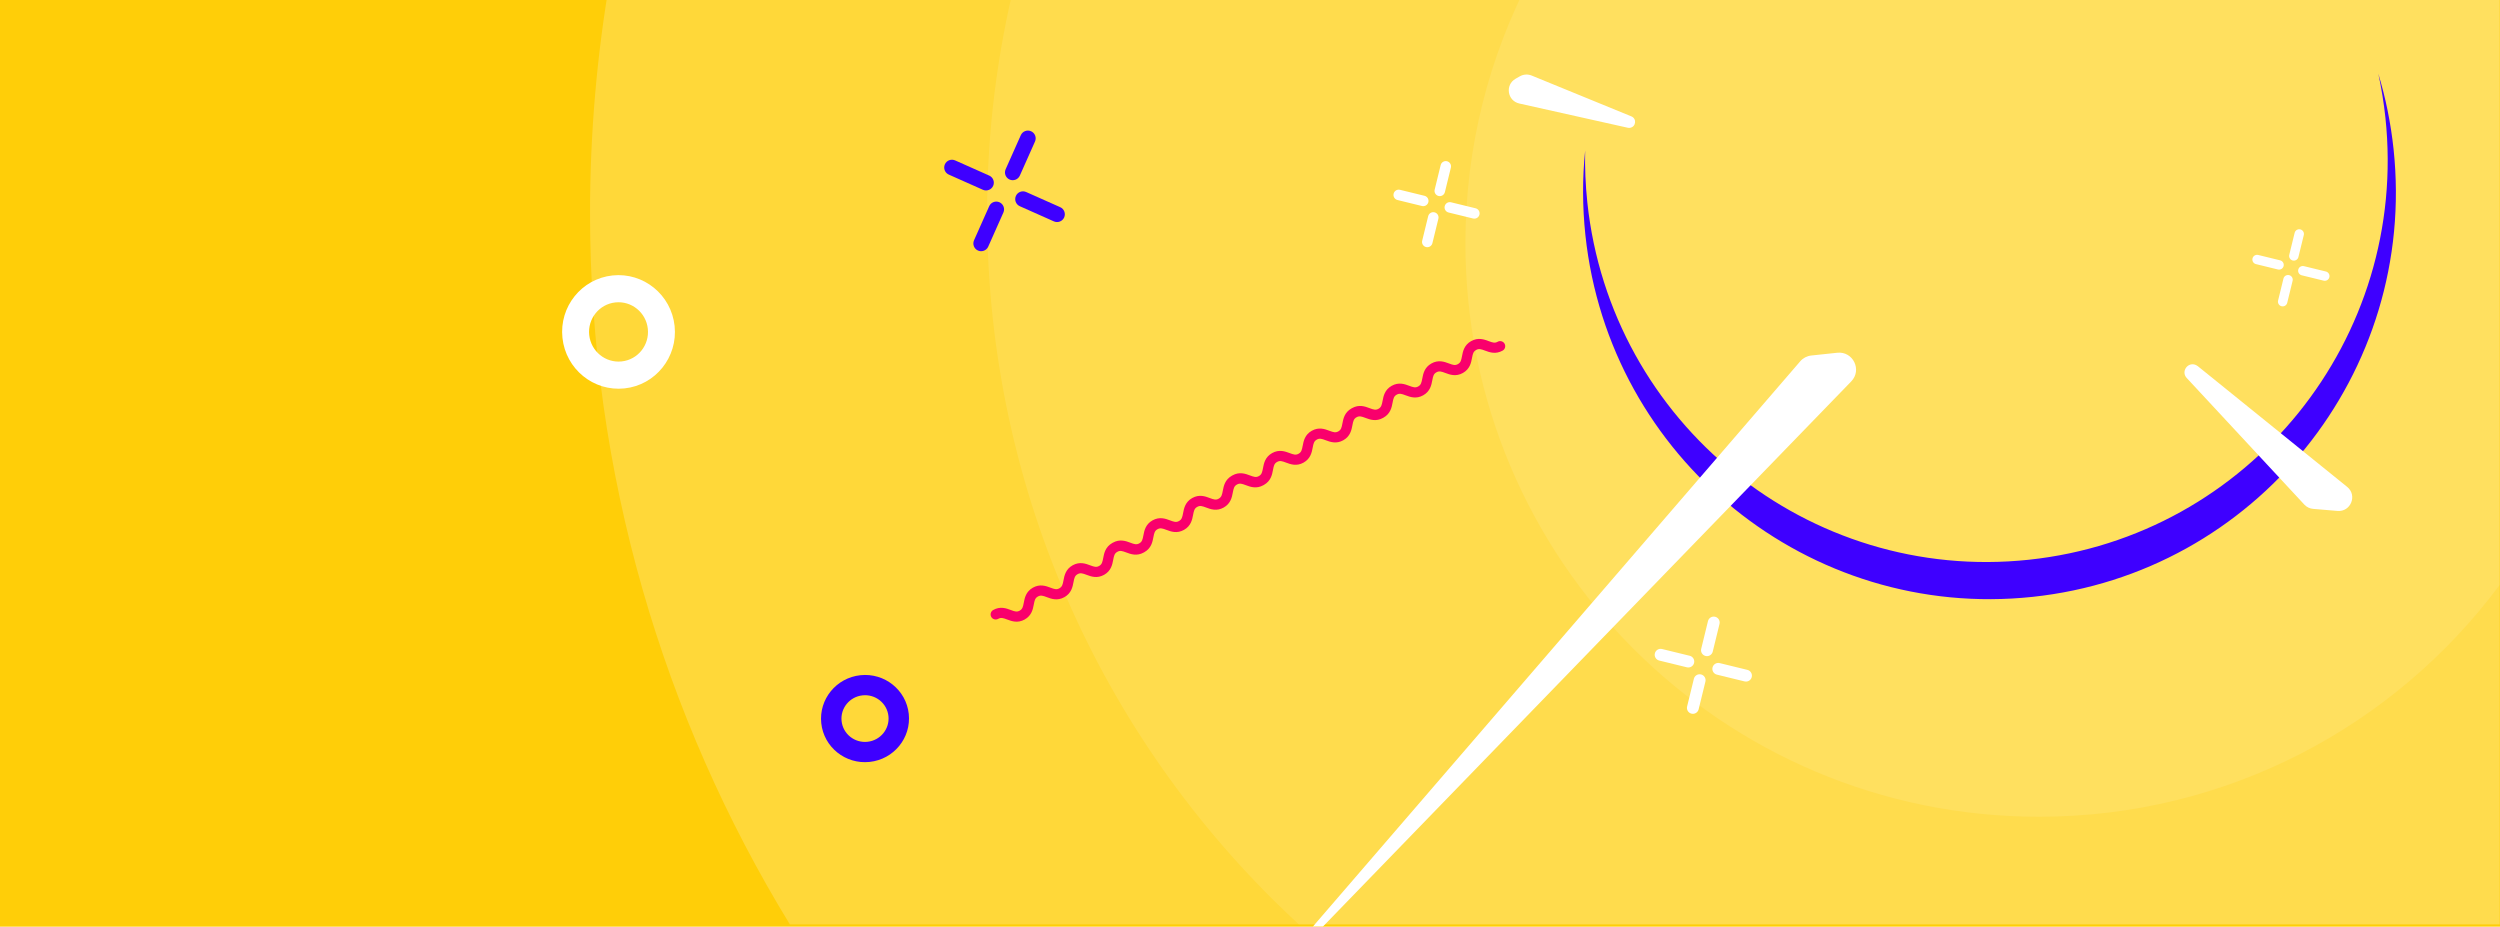 <svg xmlns="http://www.w3.org/2000/svg" width="3000" height="1112" fill="none" viewBox="0 0 3000 1112"><g clip-path="url(#clip0)"><rect width="3000" height="1112" fill="#fff"/><path fill="#FFCE08" d="M3000 1137L-0.004 1137L-0.004 0L3000 -0L3000 1137Z"/><path fill="#fff" fill-opacity=".2" fill-rule="evenodd" d="M732.553 -28C716.443 64.177 708.043 159.004 708.043 255.793C708.043 568.519 795.729 860.765 947.856 1109.29L2999.63 1109.29V-28L732.553 -28Z" clip-rule="evenodd"/><path fill="#fff" fill-opacity=".35" fill-rule="evenodd" d="M1219.51 -28C1196.68 62.82 1184.56 157.891 1184.56 255.793C1184.56 593.331 1328.65 897.215 1558.68 1109.29L2999.63 1109.29L2999.63 -28L1219.51 -28Z" clip-rule="evenodd" opacity=".3"/><path fill="#fff" fill-opacity=".35" fill-rule="evenodd" d="M1837.14 -28C1786.92 67.551 1758.5 176.355 1758.5 291.796C1758.5 671.934 2066.66 980.097 2446.8 980.097C2673.27 980.097 2874.2 870.719 2999.63 701.907L2999.63 -28L1837.14 -28Z" clip-rule="evenodd" opacity=".3"/><path fill="#3E00FF" fill-rule="evenodd" d="M1902.18 180.622C1898.82 213.755 1898.82 247.735 1902.48 282.171C1931 550.385 2171.23 744.727 2439.03 716.247C2706.84 687.767 2900.82 447.248 2872.29 179.035C2868.97 147.728 2862.75 117.428 2853.95 88.371C2857.72 105.613 2860.59 123.236 2862.5 141.194C2890.67 406.055 2699.12 643.567 2434.66 671.692C2170.2 699.816 1932.98 507.903 1904.81 243.042C1902.58 222.033 1901.72 201.196 1902.18 180.622Z" clip-rule="evenodd"/><path fill="#F9006C" d="M1622.4 489.774C1630.83 485.029 1638.12 487.765 1643.44 489.765C1648.36 491.613 1650.87 492.419 1654.2 490.545C1657.53 488.672 1658.14 486.107 1659.12 480.944C1660.17 475.36 1661.61 467.714 1670.04 462.971C1678.47 458.228 1685.76 460.965 1691.08 462.964C1696 464.812 1698.51 465.618 1701.84 463.744C1705.17 461.867 1705.79 459.302 1706.76 454.136L1706.77 454.122C1707.82 448.543 1709.27 440.901 1717.69 436.16C1726.12 431.419 1733.41 434.154 1738.72 436.15L1738.73 436.152C1743.65 438.003 1746.16 438.806 1749.49 436.933C1752.83 435.056 1753.45 432.492 1754.42 427.324C1755.48 421.739 1756.92 414.091 1765.36 409.346C1773.79 404.601 1781.08 407.336 1786.4 409.335C1791.32 411.184 1793.84 411.986 1797.17 410.109C1798.58 409.316 1800.25 409.115 1801.81 409.551C1803.37 409.987 1804.69 411.024 1805.48 412.434C1806.27 413.844 1806.47 415.511 1806.04 417.069C1805.6 418.626 1804.56 419.947 1803.15 420.74C1794.72 425.486 1787.43 422.75 1782.11 420.755C1777.19 418.907 1774.67 418.104 1771.34 419.979C1768 421.855 1767.38 424.42 1766.41 429.588C1765.35 435.174 1763.91 442.82 1755.47 447.566C1747.05 452.306 1739.77 449.573 1734.45 447.578L1734.44 447.574C1729.52 445.722 1727.01 444.919 1723.68 446.793C1720.34 448.669 1719.72 451.232 1718.75 456.401C1717.7 461.983 1716.25 469.63 1707.82 474.375C1699.39 479.117 1692.11 476.382 1686.79 474.386L1686.78 474.383C1681.86 472.531 1679.35 471.728 1676.02 473.602C1672.69 475.475 1672.07 478.039 1671.1 483.204L1671.1 483.213C1670.05 488.794 1668.6 496.436 1660.18 501.176C1660.05 501.25 1659.91 501.323 1659.78 501.394L1659.64 501.479C1651.2 506.225 1643.91 503.49 1638.59 501.495C1633.67 499.646 1631.15 498.843 1627.82 500.718C1624.49 502.595 1623.87 505.16 1622.89 510.328C1621.83 515.913 1620.39 523.56 1611.95 528.306C1603.53 533.045 1596.25 530.313 1590.93 528.317L1590.92 528.314C1586 526.461 1583.49 525.659 1580.16 527.533C1576.82 529.408 1576.21 531.972 1575.23 537.14C1574.18 542.723 1572.73 550.369 1564.3 555.114C1555.87 559.856 1548.59 557.122 1543.27 555.125L1543.26 555.122C1538.35 553.271 1535.83 552.467 1532.5 554.341C1529.17 556.215 1528.55 558.779 1527.58 563.943L1527.58 563.952C1526.53 569.534 1525.09 577.175 1516.66 581.915C1516.53 581.99 1516.4 582.062 1516.26 582.133C1516.22 582.162 1516.17 582.191 1516.12 582.219C1507.68 586.965 1500.39 584.229 1495.08 582.234C1490.15 580.386 1487.64 579.583 1484.3 581.458C1480.97 583.335 1480.35 585.899 1479.37 591.067C1478.31 596.653 1476.87 604.299 1468.43 609.045C1460.01 613.785 1452.73 611.053 1447.41 609.057L1447.4 609.053C1442.48 607.201 1439.97 606.398 1436.64 608.272C1433.3 610.148 1432.69 612.712 1431.71 617.88C1430.66 623.462 1429.22 631.109 1420.78 635.854C1412.35 640.596 1405.07 637.861 1399.75 635.865L1399.75 635.862C1394.83 634.01 1392.32 633.207 1388.98 635.081C1385.65 636.954 1385.04 639.518 1384.07 644.683L1384.06 644.692C1383.01 650.273 1381.57 657.915 1373.14 662.655C1373.01 662.729 1372.88 662.802 1372.74 662.873L1372.6 662.958C1364.16 667.704 1356.87 664.969 1351.56 662.974C1346.63 661.125 1344.12 660.322 1340.78 662.197C1337.45 664.074 1336.83 666.639 1335.85 671.807C1334.8 677.393 1333.35 685.039 1324.92 689.785C1316.49 694.524 1309.21 691.792 1303.89 689.796L1303.88 689.793C1298.96 687.941 1296.45 687.138 1293.12 689.012C1289.79 690.887 1289.17 693.451 1288.19 698.619C1287.14 704.202 1285.7 711.848 1277.26 716.593C1268.83 721.335 1261.55 718.601 1256.24 716.604L1256.23 716.601C1251.31 714.75 1248.8 713.946 1245.47 715.82C1242.14 717.694 1241.52 720.258 1240.55 725.422L1240.54 725.431C1239.49 731.013 1238.05 738.654 1229.62 743.395C1221.19 748.138 1213.91 745.401 1208.59 743.402C1203.67 741.551 1201.16 740.748 1197.82 742.623C1196.41 743.416 1194.75 743.617 1193.19 743.18C1191.63 742.744 1190.31 741.708 1189.52 740.298C1188.72 738.888 1188.52 737.221 1188.96 735.663C1189.4 734.105 1190.43 732.785 1191.84 731.993C1200.27 727.248 1207.56 729.984 1212.88 731.983C1217.8 733.832 1220.31 734.638 1223.64 732.764C1226.97 730.891 1227.59 728.326 1228.56 723.163C1229.61 717.579 1231.05 709.933 1239.49 705.189C1247.92 700.447 1255.2 703.184 1260.52 705.182C1265.44 707.031 1267.95 707.836 1271.28 705.962C1274.62 704.086 1275.23 701.521 1276.21 696.355L1276.21 696.341C1277.26 690.761 1278.71 683.12 1287.14 678.379C1295.57 673.638 1302.85 676.372 1308.17 678.369L1308.17 678.371C1313.09 680.221 1315.61 681.025 1318.93 679.152C1322.27 677.275 1322.89 674.71 1323.87 669.543C1324.92 663.958 1326.37 656.31 1334.8 651.565C1334.94 651.489 1335.07 651.414 1335.21 651.342L1335.36 651.253C1343.79 646.508 1351.08 649.244 1356.4 651.244C1361.32 653.092 1363.83 653.898 1367.16 652.024C1370.49 650.151 1371.11 647.586 1372.08 642.423C1373.13 636.839 1374.57 629.193 1383 624.45C1391.43 619.707 1398.72 622.444 1404.04 624.443C1408.96 626.291 1411.47 627.097 1414.8 625.223C1418.14 623.346 1418.75 620.781 1419.73 615.615L1419.73 615.601C1420.78 610.022 1422.23 602.38 1430.66 597.639C1439.08 592.898 1446.37 595.633 1451.68 597.629L1451.69 597.631C1456.61 599.482 1459.12 600.285 1462.45 598.412C1465.79 596.535 1466.41 593.971 1467.39 588.803C1468.44 583.218 1469.89 575.57 1478.32 570.825C1478.46 570.749 1478.59 570.675 1478.73 570.603C1478.78 570.572 1478.83 570.542 1478.88 570.514C1487.31 565.769 1494.6 568.504 1499.92 570.504C1504.84 572.353 1507.35 573.159 1510.68 571.284C1514.01 569.412 1514.62 566.846 1515.6 561.683C1516.65 556.1 1518.09 548.454 1526.52 543.71C1534.95 538.968 1542.24 541.705 1547.56 543.703C1552.48 545.552 1554.99 546.357 1558.32 544.483C1561.65 542.607 1562.27 540.042 1563.24 534.876L1563.25 534.862C1564.3 529.282 1565.75 521.641 1574.18 516.9C1582.6 512.159 1589.89 514.893 1595.2 516.89L1595.21 516.892C1600.13 518.742 1602.64 519.546 1605.97 517.673C1609.31 515.796 1609.93 513.231 1610.9 508.063C1611.96 502.479 1613.4 494.831 1621.84 490.085C1621.97 490.01 1622.11 489.935 1622.24 489.863L1622.4 489.774Z"/><g filter="url(#filter0_d)"><path fill="#fff" d="M2160.28 413.557L1478.33 1204.55L2221.5 437.672C2234.73 424.016 2223.65 401.283 2204.75 403.294L2173.53 406.614C2168.39 407.161 2163.65 409.643 2160.28 413.557Z"/></g><g filter="url(#filter1_d)"><path fill="#fff" d="M1823.18 104.209L1953.31 133.292C1954.08 133.464 1954.87 133.509 1955.66 133.425C1963.1 132.634 1964.57 122.485 1957.65 119.652L1838.01 70.67C1833.38 68.774 1828.13 69.115 1823.78 71.593L1818.71 74.484C1805.87 81.8 1808.75 100.984 1823.18 104.209Z"/></g><path fill="#fff" d="M2816.59 584.255L2637.31 439.354C2636.64 438.818 2635.91 438.371 2635.13 438.025C2625.44 433.724 2616.82 445.803 2624.04 453.572L2765.2 605.519C2767.96 608.486 2771.72 610.318 2775.76 610.657L2805.01 613.111C2820.98 614.451 2829.06 594.328 2816.59 584.255Z"/><g filter="url(#filter2_d)"><path fill="#3E00FF" d="M1223.78 227.457L1264.68 245.663C1269.39 247.757 1274.9 245.641 1277 240.935C1279.09 236.229 1276.98 230.716 1272.27 228.621L1231.37 210.415C1226.66 208.32 1221.15 210.437 1219.06 215.143C1216.96 219.849 1219.08 225.362 1223.78 227.457Z"/><path fill="#3E00FF" d="M1138.58 189.528L1179.48 207.734C1184.18 209.828 1189.7 207.712 1191.79 203.006C1193.89 198.3 1191.77 192.787 1187.06 190.692L1146.16 172.486C1141.46 170.391 1135.94 172.508 1133.85 177.214C1131.75 181.92 1133.87 187.433 1138.58 189.528Z"/><path fill="#3E00FF" d="M1223.81 190.713L1242.01 149.813C1244.11 145.107 1241.99 139.594 1237.28 137.5C1232.58 135.405 1227.07 137.522 1224.97 142.228L1206.76 183.127C1204.67 187.833 1206.79 193.346 1211.49 195.441C1216.2 197.536 1221.71 195.419 1223.81 190.713Z"/><path fill="#3E00FF" d="M1185.88 275.921L1204.08 235.021C1206.18 230.315 1204.06 224.802 1199.35 222.708C1194.65 220.613 1189.14 222.73 1187.04 227.435L1168.84 268.335C1166.74 273.041 1168.86 278.554 1173.56 280.649C1178.27 282.744 1183.78 280.627 1185.88 275.921Z"/></g><g filter="url(#filter3_d)"><path fill="#fff" d="M2060.27 789.569L2093.49 797.691C2097.31 798.625 2101.17 796.284 2102.1 792.462C2103.04 788.639 2100.7 784.783 2096.88 783.849L2063.66 775.727C2059.83 774.793 2055.98 777.134 2055.04 780.956C2054.11 784.779 2056.45 788.635 2060.27 789.569Z"/><path fill="#fff" d="M1991.06 772.65L2024.28 780.771C2028.1 781.706 2031.96 779.365 2032.9 775.542C2033.83 771.72 2031.49 767.864 2027.67 766.929L1994.45 758.808C1990.62 757.874 1986.77 760.215 1985.83 764.037C1984.9 767.859 1987.24 771.716 1991.06 772.65Z"/><path fill="#fff" d="M2055.29 761.947L2063.41 728.726C2064.34 724.904 2062 721.048 2058.18 720.113C2054.36 719.179 2050.5 721.52 2049.57 725.342L2041.45 758.563C2040.51 762.385 2042.85 766.241 2046.68 767.176C2050.5 768.11 2054.35 765.769 2055.29 761.947Z"/><path fill="#fff" d="M2038.37 831.156L2046.49 797.936C2047.43 794.113 2045.08 790.257 2041.26 789.323C2037.44 788.388 2033.58 790.729 2032.65 794.552L2024.53 827.772C2023.59 831.595 2025.93 835.451 2029.76 836.385C2033.58 837.32 2037.43 834.979 2038.37 831.156Z"/></g><g filter="url(#filter4_d)"><path fill="#fff" d="M1738.28 235.006L1767.7 242.199C1771.09 243.027 1774.51 240.953 1775.33 237.568C1776.16 234.182 1774.09 230.767 1770.7 229.939L1741.28 222.746C1737.89 221.918 1734.48 223.992 1733.65 227.377C1732.82 230.763 1734.89 234.178 1738.28 235.006Z"/><path fill="#fff" d="M1676.98 220.02L1706.4 227.213C1709.79 228.041 1713.2 225.967 1714.03 222.582C1714.86 219.196 1712.79 215.781 1709.4 214.953L1679.98 207.76C1676.59 206.932 1673.18 209.006 1672.35 212.391C1671.52 215.777 1673.59 219.192 1676.98 220.02Z"/><path fill="#fff" d="M1733.87 210.54L1741.06 181.116C1741.89 177.73 1739.81 174.315 1736.43 173.487C1733.04 172.659 1729.63 174.733 1728.8 178.118L1721.61 207.543C1720.78 210.928 1722.85 214.344 1726.24 215.171C1729.62 215.999 1733.04 213.926 1733.87 210.54Z"/><path fill="#fff" d="M1718.88 271.841L1726.07 242.416C1726.9 239.031 1724.83 235.615 1721.44 234.788C1718.06 233.96 1714.64 236.034 1713.81 239.419L1706.62 268.844C1705.79 272.229 1707.87 275.645 1711.25 276.472C1714.64 277.3 1718.05 275.226 1718.88 271.841Z"/></g><path fill="#fff" d="M2762.06 330.358L2788.41 336.8C2791.44 337.542 2794.5 335.685 2795.24 332.653C2795.98 329.621 2794.12 326.562 2791.09 325.821L2764.74 319.378C2761.71 318.637 2758.65 320.494 2757.91 323.526C2757.17 326.558 2759.02 329.617 2762.06 330.358Z"/><path fill="#fff" d="M2707.16 316.937L2733.51 323.379C2736.54 324.121 2739.6 322.264 2740.34 319.231C2741.08 316.199 2739.22 313.141 2736.19 312.399L2709.84 305.957C2706.81 305.216 2703.75 307.073 2703.01 310.105C2702.27 313.137 2704.12 316.196 2707.16 316.937Z"/><path fill="#fff" d="M2758.1 308.447L2764.55 282.095C2765.29 279.063 2763.43 276.004 2760.4 275.263C2757.37 274.522 2754.31 276.379 2753.57 279.411L2747.12 305.763C2746.38 308.795 2748.24 311.854 2751.27 312.595C2754.3 313.336 2757.36 311.479 2758.1 308.447Z"/><path fill="#fff" d="M2744.68 363.347L2751.12 336.995C2751.87 333.963 2750.01 330.904 2746.98 330.163C2743.94 329.422 2740.89 331.279 2740.14 334.311L2733.7 360.662C2732.96 363.694 2734.82 366.753 2737.85 367.494C2740.88 368.236 2743.94 366.379 2744.68 363.347Z"/><g filter="url(#filter5_dd)"><path fill="#3E00FF" fill-rule="evenodd" d="M1035.06 794.422C1019.53 796.074 1008.27 809.886 1009.91 825.272C1011.54 840.659 1025.46 851.794 1040.98 850.142C1056.51 848.491 1067.77 834.679 1066.14 819.292C1064.5 803.906 1050.59 792.771 1035.06 794.422ZM1032.49 770.26C1003.49 773.343 982.467 799.134 985.522 827.865C988.578 856.597 1014.56 877.388 1043.55 874.305C1072.55 871.221 1093.58 845.43 1090.52 816.699C1087.47 787.968 1061.48 767.176 1032.49 770.26Z" clip-rule="evenodd"/></g><g filter="url(#filter6_d)"><path fill="#fff" fill-rule="evenodd" d="M738.468 342.906C719.053 344.971 704.999 362.495 707.078 382.048C709.158 401.601 726.583 415.778 745.998 413.713C765.413 411.648 779.466 394.124 777.387 374.571C775.308 355.018 757.883 340.841 738.468 342.906ZM735.025 310.537C697.859 314.489 670.957 348.036 674.937 385.466C678.918 422.896 712.274 450.034 749.44 446.082C786.606 442.129 813.508 408.583 809.528 371.153C805.547 333.723 772.191 306.584 735.025 310.537Z" clip-rule="evenodd"/></g></g><defs><filter id="filter0_d" width="918.95" height="833.411" x="1392.19" y="401.14" color-interpolation-filters="sRGB" filterUnits="userSpaceOnUse"><feFlood flood-opacity="0" result="BackgroundImageFix"/><feColorMatrix in="SourceAlpha" type="matrix" values="0 0 0 0 0 0 0 0 0 0 0 0 0 0 0 0 0 0 127 0"/><feOffset dy="20"/><feGaussianBlur stdDeviation="5"/><feColorMatrix type="matrix" values="0 0 0 0 0 0 0 0 0 0 0 0 0 0 0 0 0 0 0.1 0"/><feBlend in2="BackgroundImageFix" mode="normal" result="effect1_dropShadow"/><feBlend in="SourceGraphic" in2="effect1_dropShadow" mode="normal" result="shape"/></filter><filter id="filter1_d" width="174.166" height="121.895" x="1798.68" y="56.298" color-interpolation-filters="sRGB" filterUnits="userSpaceOnUse"><feFlood flood-opacity="0" result="BackgroundImageFix"/><feColorMatrix in="SourceAlpha" type="matrix" values="0 0 0 0 0 0 0 0 0 0 0 0 0 0 0 0 0 0 127 0"/><feOffset dy="20"/><feGaussianBlur stdDeviation="5"/><feColorMatrix type="matrix" values="0 0 0 0 0 0 0 0 0 0 0 0 0 0 0 0 0 0 0.1 0"/><feBlend in2="BackgroundImageFix" mode="normal" result="effect1_dropShadow"/><feBlend in="SourceGraphic" in2="effect1_dropShadow" mode="normal" result="shape"/></filter><filter id="filter2_d" width="226.87" height="236.87" x="1091.99" y="105.639" color-interpolation-filters="sRGB" filterUnits="userSpaceOnUse"><feFlood flood-opacity="0" result="BackgroundImageFix"/><feColorMatrix in="SourceAlpha" type="matrix" values="0 0 0 0 0 0 0 0 0 0 0 0 0 0 0 0 0 0 127 0"/><feOffset dy="20"/><feGaussianBlur stdDeviation="5"/><feColorMatrix type="matrix" values="0 0 0 0 0 0 0 0 0 0 0 0 0 0 0 0 0 0 0.1 0"/><feBlend in2="BackgroundImageFix" mode="normal" result="effect1_dropShadow"/><feBlend in="SourceGraphic" in2="effect1_dropShadow" mode="normal" result="shape"/></filter><filter id="filter3_d" width="164.696" height="174.696" x="1961.62" y="705.901" color-interpolation-filters="sRGB" filterUnits="userSpaceOnUse"><feFlood flood-opacity="0" result="BackgroundImageFix"/><feColorMatrix in="SourceAlpha" type="matrix" values="0 0 0 0 0 0 0 0 0 0 0 0 0 0 0 0 0 0 127 0"/><feOffset dy="20"/><feGaussianBlur stdDeviation="5"/><feColorMatrix type="matrix" values="0 0 0 0 0 0 0 0 0 0 0 0 0 0 0 0 0 0 0.1 0"/><feBlend in2="BackgroundImageFix" mode="normal" result="effect1_dropShadow"/><feBlend in="SourceGraphic" in2="effect1_dropShadow" mode="normal" result="shape"/></filter><filter id="filter4_d" width="148.162" height="158.162" x="1649.76" y="160.899" color-interpolation-filters="sRGB" filterUnits="userSpaceOnUse"><feFlood flood-opacity="0" result="BackgroundImageFix"/><feColorMatrix in="SourceAlpha" type="matrix" values="0 0 0 0 0 0 0 0 0 0 0 0 0 0 0 0 0 0 127 0"/><feOffset dy="20"/><feGaussianBlur stdDeviation="5"/><feColorMatrix type="matrix" values="0 0 0 0 0 0 0 0 0 0 0 0 0 0 0 0 0 0 0.1 0"/><feBlend in2="BackgroundImageFix" mode="normal" result="effect1_dropShadow"/><feBlend in="SourceGraphic" in2="effect1_dropShadow" mode="normal" result="shape"/></filter><filter id="filter5_dd" width="136.065" height="145.212" x="969.99" y="764.677" color-interpolation-filters="sRGB" filterUnits="userSpaceOnUse"><feFlood flood-opacity="0" result="BackgroundImageFix"/><feColorMatrix in="SourceAlpha" type="matrix" values="0 0 0 0 0 0 0 0 0 0 0 0 0 0 0 0 0 0 127 0"/><feOffset dy="20"/><feGaussianBlur stdDeviation="5"/><feColorMatrix type="matrix" values="0 0 0 0 0 0 0 0 0 0 0 0 0 0 0 0 0 0 0.1 0"/><feBlend in2="BackgroundImageFix" mode="normal" result="effect1_dropShadow"/><feColorMatrix in="SourceAlpha" type="matrix" values="0 0 0 0 0 0 0 0 0 0 0 0 0 0 0 0 0 0 127 0"/><feOffset dy="20"/><feGaussianBlur stdDeviation="5"/><feColorMatrix type="matrix" values="0 0 0 0 0 0 0 0 0 0 0 0 0 0 0 0 0 0 0.1 0"/><feBlend in2="effect1_dropShadow" mode="normal" result="effect2_dropShadow"/><feBlend in="SourceGraphic" in2="effect2_dropShadow" mode="normal" result="shape"/></filter><filter id="filter6_d" width="169.005" height="179.858" x="657.73" y="303.38" color-interpolation-filters="sRGB" filterUnits="userSpaceOnUse"><feFlood flood-opacity="0" result="BackgroundImageFix"/><feColorMatrix in="SourceAlpha" type="matrix" values="0 0 0 0 0 0 0 0 0 0 0 0 0 0 0 0 0 0 127 0"/><feOffset dy="20"/><feGaussianBlur stdDeviation="5"/><feColorMatrix type="matrix" values="0 0 0 0 0 0 0 0 0 0 0 0 0 0 0 0 0 0 0.1 0"/><feBlend in2="BackgroundImageFix" mode="normal" result="effect1_dropShadow"/><feBlend in="SourceGraphic" in2="effect1_dropShadow" mode="normal" result="shape"/></filter><clipPath id="clip0"><rect width="3000" height="1112" fill="#fff"/></clipPath></defs></svg>